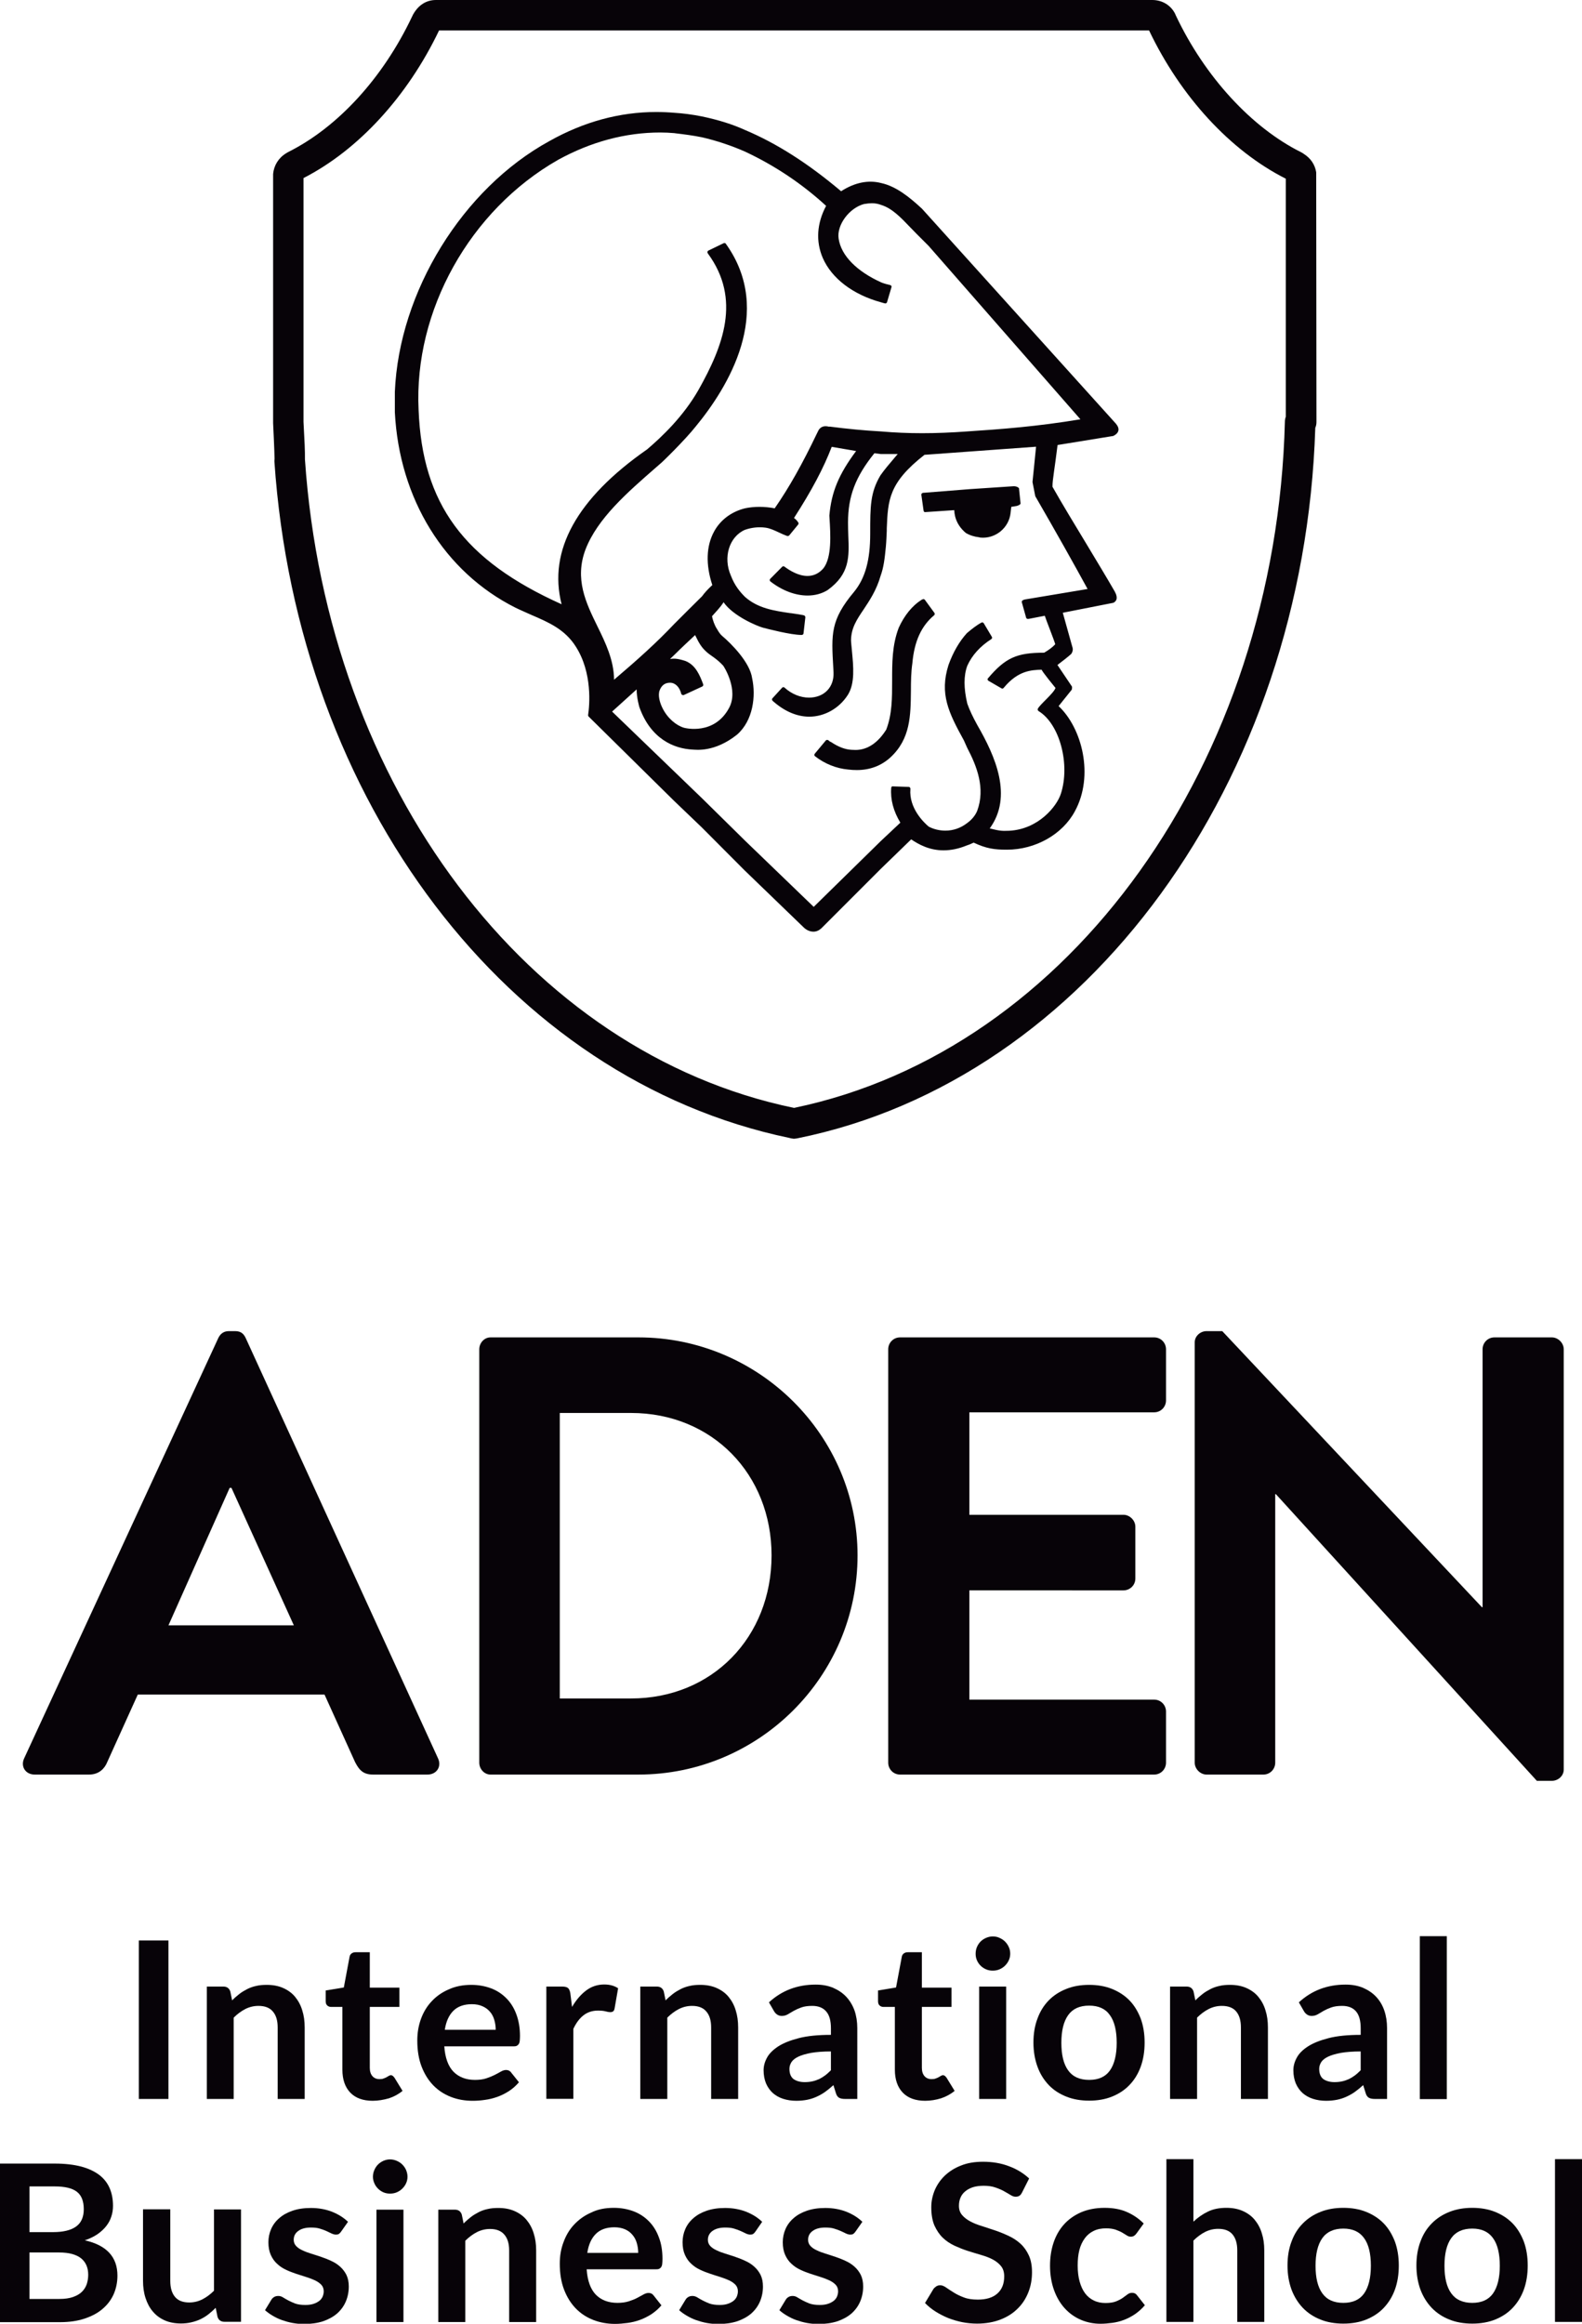<!-- Generator: Adobe Illustrator 23.0.0, SVG Export Plug-In  -->
<svg version="1.1" xmlns="http://www.w3.org/2000/svg" xmlns:xlink="http://www.w3.org/1999/xlink" x="0px" y="0px"
	 width="121.24px" height="178.01px" viewBox="0 0 121.24 178.01" style="enable-background:new 0 0 121.24 178.01;"
	 xml:space="preserve">
<style type="text/css">
	.st0{fill:#070308;}
</style>
<defs>
</defs>
<g>
	<rect x="10.64" y="148.65" class="st0" width="2.27" height="12.14"/>
	<path class="st0" d="M15.85,160.79v-8.61h1.27c0.27,0,0.45,0.13,0.53,0.38l0.14,0.68c0.17-0.18,0.36-0.34,0.55-0.49
		c0.19-0.15,0.4-0.27,0.61-0.38c0.22-0.11,0.45-0.19,0.69-0.24c0.25-0.06,0.51-0.08,0.81-0.08c0.47,0,0.89,0.08,1.25,0.24
		c0.36,0.16,0.67,0.38,0.91,0.67c0.24,0.29,0.43,0.63,0.55,1.03c0.13,0.4,0.19,0.84,0.19,1.32v5.48h-2.07v-5.48
		c0-0.53-0.12-0.93-0.37-1.22c-0.24-0.29-0.61-0.43-1.1-0.43c-0.36,0-0.69,0.08-1.01,0.24c-0.31,0.16-0.61,0.38-0.89,0.66v6.23
		H15.85z"/>
	<path class="st0" d="M28.56,160.93c-0.74,0-1.32-0.21-1.72-0.63c-0.4-0.42-0.6-1.01-0.6-1.75v-4.81h-0.87
		c-0.11,0-0.21-0.04-0.29-0.11c-0.08-0.07-0.12-0.18-0.12-0.33v-0.82l1.39-0.23l0.44-2.35c0.02-0.11,0.07-0.2,0.16-0.26
		c0.08-0.06,0.18-0.09,0.31-0.09h1.08v2.71h2.27v1.48h-2.27v4.67c0,0.27,0.07,0.48,0.2,0.63c0.13,0.15,0.31,0.23,0.54,0.23
		c0.13,0,0.24-0.01,0.32-0.05c0.09-0.03,0.16-0.06,0.23-0.1c0.06-0.03,0.12-0.07,0.17-0.1c0.05-0.03,0.1-0.05,0.15-0.05
		c0.06,0,0.11,0.02,0.15,0.05c0.04,0.03,0.08,0.08,0.13,0.14l0.62,1.01c-0.3,0.25-0.65,0.44-1.04,0.57
		C29.38,160.86,28.98,160.93,28.56,160.93"/>
	<path class="st0" d="M36.12,152.05c0.54,0,1.04,0.09,1.5,0.26c0.46,0.17,0.85,0.43,1.18,0.76c0.33,0.33,0.59,0.74,0.77,1.23
		c0.18,0.48,0.28,1.04,0.28,1.66c0,0.16-0.01,0.29-0.02,0.39c-0.01,0.1-0.04,0.18-0.08,0.24c-0.04,0.06-0.09,0.1-0.15,0.13
		c-0.06,0.03-0.14,0.04-0.23,0.04h-5.32c0.06,0.88,0.3,1.53,0.71,1.95c0.41,0.41,0.96,0.62,1.64,0.62c0.34,0,0.63-0.04,0.87-0.12
		c0.24-0.08,0.46-0.17,0.64-0.26c0.18-0.09,0.34-0.18,0.48-0.26c0.14-0.08,0.27-0.12,0.4-0.12c0.08,0,0.16,0.02,0.22,0.05
		c0.06,0.03,0.12,0.08,0.16,0.14l0.6,0.75c-0.23,0.27-0.49,0.5-0.77,0.68c-0.28,0.18-0.58,0.33-0.89,0.44
		c-0.31,0.11-0.63,0.19-0.95,0.23c-0.32,0.05-0.63,0.07-0.94,0.07c-0.6,0-1.16-0.1-1.67-0.3c-0.51-0.2-0.96-0.49-1.34-0.88
		c-0.38-0.39-0.68-0.87-0.9-1.44c-0.22-0.57-0.33-1.24-0.33-1.99c0-0.59,0.09-1.14,0.28-1.66c0.19-0.52,0.46-0.97,0.82-1.35
		c0.35-0.38,0.79-0.69,1.3-0.91C34.9,152.16,35.48,152.05,36.12,152.05 M36.16,153.53c-0.6,0-1.08,0.17-1.42,0.51
		c-0.34,0.34-0.56,0.83-0.65,1.45h3.9c0-0.27-0.04-0.52-0.11-0.76c-0.07-0.24-0.18-0.45-0.33-0.62c-0.15-0.18-0.34-0.32-0.57-0.42
		C36.74,153.58,36.47,153.53,36.16,153.53"/>
	<path class="st0" d="M41.87,160.79v-8.61h1.22c0.21,0,0.36,0.04,0.45,0.12c0.08,0.08,0.14,0.21,0.17,0.4l0.13,1.04
		c0.31-0.53,0.67-0.95,1.08-1.26c0.41-0.31,0.88-0.46,1.39-0.46c0.42,0,0.78,0.1,1.06,0.29l-0.27,1.55
		c-0.02,0.1-0.05,0.17-0.11,0.22c-0.06,0.04-0.13,0.06-0.23,0.06c-0.08,0-0.2-0.02-0.35-0.06c-0.14-0.04-0.34-0.06-0.58-0.06
		c-0.43,0-0.8,0.12-1.11,0.36c-0.31,0.24-0.57,0.59-0.78,1.04v5.36H41.87z"/>
	<path class="st0" d="M49.07,160.79v-8.61h1.27c0.27,0,0.45,0.13,0.53,0.38l0.14,0.68c0.17-0.18,0.36-0.34,0.55-0.49
		c0.19-0.15,0.4-0.27,0.61-0.38c0.22-0.11,0.45-0.19,0.69-0.24c0.25-0.06,0.51-0.08,0.81-0.08c0.47,0,0.89,0.08,1.25,0.24
		c0.36,0.16,0.67,0.38,0.91,0.67c0.24,0.29,0.43,0.63,0.55,1.03c0.13,0.4,0.19,0.84,0.19,1.32v5.48H54.5v-5.48
		c0-0.53-0.12-0.93-0.37-1.22c-0.24-0.29-0.61-0.43-1.09-0.43c-0.36,0-0.69,0.08-1.01,0.24c-0.31,0.16-0.61,0.38-0.89,0.66v6.23
		H49.07z"/>
	<path class="st0" d="M65.7,160.79h-0.93c-0.2,0-0.35-0.03-0.46-0.09c-0.11-0.06-0.2-0.18-0.25-0.36l-0.19-0.61
		c-0.22,0.2-0.43,0.37-0.64,0.52c-0.21,0.15-0.43,0.27-0.65,0.37c-0.22,0.1-0.46,0.18-0.71,0.23c-0.25,0.05-0.53,0.08-0.84,0.08
		c-0.36,0-0.7-0.05-1.01-0.15c-0.31-0.1-0.57-0.25-0.79-0.44c-0.22-0.2-0.39-0.44-0.52-0.73c-0.12-0.29-0.19-0.63-0.19-1.02
		c0-0.33,0.09-0.65,0.26-0.96c0.17-0.32,0.46-0.6,0.85-0.86c0.4-0.26,0.93-0.47,1.59-0.64c0.66-0.17,1.48-0.25,2.46-0.25v-0.51
		c0-0.58-0.12-1.01-0.37-1.29c-0.24-0.28-0.6-0.42-1.06-0.42c-0.34,0-0.62,0.04-0.84,0.12c-0.22,0.08-0.42,0.17-0.58,0.26
		c-0.17,0.1-0.32,0.19-0.46,0.27c-0.14,0.08-0.29,0.12-0.46,0.12c-0.14,0-0.26-0.04-0.36-0.11c-0.1-0.07-0.18-0.16-0.24-0.27
		l-0.38-0.66c0.99-0.91,2.18-1.36,3.58-1.36c0.5,0,0.95,0.08,1.35,0.25c0.39,0.17,0.73,0.4,1,0.69c0.27,0.29,0.48,0.64,0.63,1.05
		c0.14,0.41,0.21,0.86,0.21,1.34V160.79z M61.67,159.5c0.21,0,0.41-0.02,0.59-0.06c0.18-0.04,0.35-0.1,0.51-0.17
		c0.16-0.08,0.31-0.17,0.46-0.28c0.15-0.11,0.3-0.25,0.45-0.4v-1.44c-0.6,0-1.11,0.04-1.52,0.11c-0.41,0.08-0.73,0.17-0.98,0.29
		c-0.25,0.12-0.42,0.26-0.52,0.41c-0.1,0.16-0.16,0.33-0.16,0.52c0,0.37,0.11,0.63,0.32,0.79C61.04,159.42,61.32,159.5,61.67,159.5"
		/>
	<path class="st0" d="M70.9,160.93c-0.74,0-1.32-0.21-1.72-0.63c-0.4-0.42-0.6-1.01-0.6-1.75v-4.81H67.7
		c-0.11,0-0.21-0.04-0.29-0.11c-0.08-0.07-0.12-0.18-0.12-0.33v-0.82l1.38-0.23l0.44-2.35c0.02-0.11,0.07-0.2,0.16-0.26
		c0.08-0.06,0.18-0.09,0.31-0.09h1.07v2.71h2.27v1.48h-2.27v4.67c0,0.27,0.07,0.48,0.2,0.63c0.13,0.15,0.31,0.23,0.54,0.23
		c0.13,0,0.24-0.01,0.32-0.05c0.09-0.03,0.16-0.06,0.23-0.1c0.06-0.03,0.12-0.07,0.17-0.1c0.05-0.03,0.1-0.05,0.15-0.05
		c0.06,0,0.11,0.02,0.15,0.05c0.04,0.03,0.08,0.08,0.13,0.14l0.62,1.01c-0.3,0.25-0.65,0.44-1.04,0.57
		C71.73,160.86,71.32,160.93,70.9,160.93"/>
	<path class="st0" d="M77.42,149.67c0,0.18-0.04,0.35-0.11,0.5c-0.07,0.16-0.17,0.29-0.29,0.41c-0.12,0.12-0.26,0.21-0.42,0.28
		c-0.16,0.07-0.34,0.1-0.52,0.1c-0.18,0-0.35-0.03-0.51-0.1c-0.16-0.07-0.3-0.16-0.42-0.28c-0.12-0.12-0.21-0.25-0.28-0.41
		c-0.07-0.16-0.1-0.32-0.1-0.5c0-0.18,0.03-0.36,0.1-0.52c0.07-0.16,0.16-0.3,0.28-0.42c0.12-0.12,0.26-0.21,0.42-0.28
		c0.16-0.07,0.33-0.11,0.51-0.11c0.18,0,0.36,0.03,0.52,0.11c0.16,0.07,0.3,0.16,0.42,0.28c0.12,0.12,0.22,0.26,0.29,0.42
		C77.39,149.31,77.42,149.49,77.42,149.67 M77.11,160.79h-2.07v-8.61h2.07V160.79z"/>
	<path class="st0" d="M83.47,152.05c0.64,0,1.23,0.1,1.75,0.31c0.52,0.21,0.97,0.5,1.34,0.88c0.37,0.38,0.65,0.85,0.86,1.39
		c0.2,0.55,0.3,1.16,0.3,1.84c0,0.68-0.1,1.3-0.3,1.85c-0.2,0.55-0.49,1.02-0.86,1.4c-0.37,0.39-0.82,0.68-1.34,0.89
		c-0.52,0.21-1.11,0.31-1.75,0.31c-0.64,0-1.23-0.1-1.75-0.31c-0.53-0.21-0.98-0.5-1.35-0.89c-0.37-0.39-0.66-0.85-0.86-1.4
		c-0.2-0.55-0.31-1.16-0.31-1.85c0-0.68,0.1-1.29,0.31-1.84c0.2-0.55,0.49-1.01,0.86-1.39c0.37-0.38,0.82-0.67,1.35-0.88
		C82.24,152.15,82.82,152.05,83.47,152.05 M83.47,159.33c0.72,0,1.25-0.24,1.59-0.72c0.34-0.48,0.52-1.19,0.52-2.12
		c0-0.93-0.17-1.64-0.52-2.12c-0.34-0.49-0.87-0.73-1.59-0.73c-0.73,0-1.26,0.24-1.61,0.73c-0.35,0.49-0.52,1.2-0.52,2.12
		c0,0.92,0.17,1.63,0.52,2.11C82.2,159.08,82.74,159.33,83.47,159.33"/>
	<path class="st0" d="M89.67,160.79v-8.61h1.27c0.27,0,0.45,0.13,0.53,0.38l0.14,0.68c0.17-0.18,0.36-0.34,0.55-0.49
		c0.19-0.15,0.4-0.27,0.61-0.38c0.22-0.11,0.45-0.19,0.69-0.24c0.25-0.06,0.51-0.08,0.81-0.08c0.47,0,0.89,0.08,1.25,0.24
		c0.36,0.16,0.67,0.38,0.91,0.67c0.24,0.29,0.43,0.63,0.55,1.03c0.13,0.4,0.19,0.84,0.19,1.32v5.48H95.1v-5.48
		c0-0.53-0.12-0.93-0.36-1.22c-0.24-0.29-0.61-0.43-1.1-0.43c-0.36,0-0.69,0.08-1.01,0.24c-0.31,0.16-0.61,0.38-0.89,0.66v6.23
		H89.67z"/>
	<path class="st0" d="M106.3,160.79h-0.93c-0.2,0-0.35-0.03-0.46-0.09c-0.11-0.06-0.2-0.18-0.25-0.36l-0.19-0.61
		c-0.22,0.2-0.43,0.37-0.64,0.52c-0.21,0.15-0.43,0.27-0.65,0.37c-0.22,0.1-0.46,0.18-0.71,0.23c-0.25,0.05-0.53,0.08-0.84,0.08
		c-0.36,0-0.7-0.05-1.01-0.15c-0.31-0.1-0.57-0.25-0.79-0.44c-0.22-0.2-0.39-0.44-0.52-0.73c-0.12-0.29-0.19-0.63-0.19-1.02
		c0-0.33,0.09-0.65,0.26-0.96c0.17-0.32,0.45-0.6,0.85-0.86c0.4-0.26,0.93-0.47,1.59-0.64c0.66-0.17,1.48-0.25,2.46-0.25v-0.51
		c0-0.58-0.12-1.01-0.36-1.29c-0.24-0.28-0.6-0.42-1.06-0.42c-0.34,0-0.61,0.04-0.84,0.12c-0.22,0.08-0.42,0.17-0.58,0.26
		c-0.16,0.1-0.32,0.19-0.46,0.27c-0.14,0.08-0.29,0.12-0.46,0.12c-0.14,0-0.26-0.04-0.36-0.11c-0.1-0.07-0.18-0.16-0.24-0.27
		l-0.38-0.66c0.99-0.91,2.18-1.36,3.58-1.36c0.5,0,0.95,0.08,1.35,0.25c0.39,0.17,0.73,0.4,1,0.69c0.27,0.29,0.48,0.64,0.62,1.05
		c0.14,0.41,0.21,0.86,0.21,1.34V160.79z M102.27,159.5c0.21,0,0.41-0.02,0.59-0.06c0.18-0.04,0.35-0.1,0.51-0.17
		c0.16-0.08,0.31-0.17,0.46-0.28c0.15-0.11,0.3-0.25,0.45-0.4v-1.44c-0.6,0-1.11,0.04-1.52,0.11c-0.41,0.08-0.73,0.17-0.98,0.29
		c-0.25,0.12-0.42,0.26-0.52,0.41c-0.1,0.16-0.16,0.33-0.16,0.52c0,0.37,0.11,0.63,0.32,0.79
		C101.64,159.42,101.93,159.5,102.27,159.5"/>
	<rect x="108.81" y="148.32" class="st0" width="2.07" height="12.48"/>
	<path class="st0" d="M0,177.88v-12.14h4.19c0.79,0,1.47,0.08,2.04,0.23c0.56,0.15,1.02,0.37,1.39,0.65
		c0.36,0.28,0.62,0.62,0.79,1.02c0.17,0.4,0.25,0.84,0.25,1.34c0,0.28-0.04,0.56-0.13,0.82c-0.08,0.26-0.21,0.5-0.39,0.73
		c-0.18,0.23-0.4,0.43-0.67,0.62c-0.27,0.18-0.59,0.34-0.97,0.47c1.67,0.37,2.5,1.28,2.5,2.7c0,0.52-0.1,0.99-0.29,1.43
		c-0.2,0.44-0.48,0.81-0.86,1.13c-0.37,0.32-0.84,0.56-1.38,0.74c-0.55,0.18-1.17,0.27-1.88,0.27H0z M2.26,170.99h1.81
		c0.77,0,1.35-0.14,1.75-0.42c0.4-0.28,0.6-0.73,0.6-1.33c0-0.63-0.18-1.08-0.54-1.35c-0.36-0.27-0.92-0.4-1.68-0.4H2.26V170.99z
		 M2.26,172.55v3.56h2.29c0.42,0,0.77-0.05,1.05-0.15c0.28-0.1,0.51-0.23,0.68-0.4c0.17-0.17,0.29-0.36,0.37-0.59
		c0.07-0.22,0.11-0.46,0.11-0.71c0-0.26-0.04-0.5-0.13-0.71c-0.09-0.21-0.22-0.39-0.4-0.54c-0.18-0.15-0.41-0.26-0.69-0.34
		c-0.28-0.08-0.62-0.12-1.02-0.12H2.26z"/>
	<path class="st0" d="M13.05,169.26v5.47c0,0.53,0.12,0.93,0.36,1.22c0.24,0.29,0.61,0.43,1.09,0.43c0.36,0,0.69-0.08,1.01-0.24
		c0.31-0.16,0.61-0.38,0.89-0.66v-6.23h2.07v8.61h-1.27c-0.27,0-0.45-0.13-0.53-0.38l-0.14-0.69c-0.18,0.18-0.36,0.34-0.55,0.49
		c-0.19,0.15-0.39,0.27-0.61,0.38c-0.21,0.1-0.45,0.18-0.7,0.24c-0.25,0.06-0.52,0.09-0.8,0.09c-0.47,0-0.89-0.08-1.25-0.24
		c-0.36-0.16-0.66-0.38-0.91-0.68c-0.25-0.29-0.43-0.64-0.56-1.04c-0.13-0.4-0.19-0.84-0.19-1.32v-5.47H13.05z"/>
	<path class="st0" d="M26.15,170.94c-0.06,0.09-0.12,0.15-0.18,0.19c-0.06,0.04-0.14,0.05-0.23,0.05c-0.1,0-0.21-0.03-0.32-0.08
		c-0.12-0.06-0.25-0.12-0.4-0.19c-0.15-0.07-0.32-0.13-0.52-0.19c-0.19-0.06-0.42-0.08-0.68-0.08c-0.41,0-0.73,0.09-0.96,0.26
		c-0.24,0.17-0.35,0.4-0.35,0.68c0,0.18,0.06,0.34,0.18,0.47c0.12,0.13,0.28,0.24,0.48,0.33c0.2,0.1,0.42,0.18,0.68,0.26
		c0.25,0.08,0.51,0.16,0.77,0.25c0.26,0.09,0.52,0.19,0.77,0.31c0.25,0.11,0.48,0.26,0.68,0.44c0.2,0.18,0.36,0.39,0.48,0.63
		c0.12,0.25,0.18,0.54,0.18,0.89c0,0.41-0.08,0.8-0.23,1.15c-0.15,0.35-0.37,0.65-0.66,0.91c-0.29,0.25-0.65,0.45-1.08,0.6
		c-0.43,0.14-0.92,0.21-1.47,0.21c-0.3,0-0.59-0.03-0.87-0.08c-0.28-0.05-0.55-0.13-0.81-0.22c-0.26-0.09-0.5-0.21-0.72-0.34
		c-0.22-0.13-0.41-0.27-0.58-0.42l0.48-0.79c0.06-0.1,0.13-0.17,0.22-0.22c0.08-0.05,0.19-0.08,0.32-0.08
		c0.13,0,0.25,0.04,0.36,0.11c0.11,0.07,0.25,0.15,0.4,0.23c0.15,0.08,0.33,0.16,0.53,0.24c0.2,0.07,0.46,0.11,0.78,0.11
		c0.25,0,0.46-0.03,0.64-0.09c0.18-0.06,0.32-0.14,0.44-0.23c0.11-0.09,0.2-0.21,0.25-0.33c0.05-0.13,0.08-0.26,0.08-0.39
		c0-0.2-0.06-0.37-0.18-0.5c-0.12-0.13-0.28-0.24-0.48-0.34c-0.2-0.09-0.42-0.18-0.68-0.26c-0.25-0.08-0.51-0.16-0.78-0.25
		c-0.27-0.09-0.53-0.19-0.78-0.31c-0.26-0.12-0.48-0.27-0.68-0.46c-0.2-0.18-0.36-0.41-0.48-0.68c-0.12-0.27-0.18-0.59-0.18-0.97
		c0-0.35,0.07-0.69,0.21-1.01c0.14-0.32,0.35-0.6,0.62-0.83c0.27-0.24,0.61-0.43,1.02-0.57c0.41-0.14,0.87-0.21,1.41-0.21
		c0.59,0,1.13,0.1,1.62,0.29c0.49,0.2,0.89,0.45,1.22,0.77L26.15,170.94z"/>
	<path class="st0" d="M31.23,166.75c0,0.18-0.04,0.35-0.11,0.5c-0.07,0.16-0.17,0.29-0.29,0.41c-0.12,0.12-0.26,0.21-0.42,0.28
		c-0.16,0.07-0.34,0.1-0.52,0.1c-0.18,0-0.35-0.03-0.51-0.1c-0.16-0.07-0.3-0.17-0.41-0.28c-0.12-0.12-0.21-0.25-0.28-0.41
		c-0.07-0.16-0.11-0.32-0.11-0.5c0-0.18,0.04-0.36,0.11-0.52c0.07-0.16,0.16-0.3,0.28-0.42c0.12-0.12,0.26-0.21,0.41-0.28
		c0.16-0.07,0.33-0.11,0.51-0.11c0.18,0,0.36,0.04,0.52,0.11c0.16,0.07,0.3,0.16,0.42,0.28c0.12,0.12,0.22,0.26,0.29,0.42
		C31.19,166.4,31.23,166.57,31.23,166.75 M30.92,177.88h-2.07v-8.61h2.07V177.88z"/>
	<path class="st0" d="M33.59,177.88v-8.61h1.27c0.27,0,0.45,0.13,0.53,0.38l0.14,0.68c0.17-0.18,0.36-0.34,0.55-0.49
		c0.19-0.15,0.4-0.27,0.61-0.38c0.21-0.11,0.45-0.19,0.69-0.24c0.25-0.06,0.51-0.08,0.81-0.08c0.47,0,0.89,0.08,1.25,0.24
		c0.36,0.16,0.67,0.38,0.91,0.67c0.24,0.29,0.43,0.63,0.55,1.03c0.13,0.4,0.19,0.84,0.19,1.32v5.48h-2.07v-5.48
		c0-0.53-0.12-0.93-0.37-1.22s-0.61-0.43-1.09-0.43c-0.36,0-0.69,0.08-1.01,0.24c-0.31,0.16-0.61,0.38-0.89,0.66v6.23H33.59z"/>
	<path class="st0" d="M47.04,169.13c0.54,0,1.04,0.09,1.5,0.26c0.46,0.17,0.85,0.43,1.18,0.76c0.33,0.33,0.59,0.74,0.77,1.23
		c0.19,0.48,0.28,1.04,0.28,1.66c0,0.16-0.01,0.29-0.02,0.39c-0.01,0.1-0.04,0.18-0.08,0.24c-0.04,0.06-0.09,0.1-0.15,0.13
		c-0.06,0.03-0.14,0.04-0.24,0.04h-5.32c0.06,0.88,0.3,1.53,0.71,1.95c0.41,0.41,0.96,0.62,1.65,0.62c0.33,0,0.62-0.04,0.87-0.12
		c0.24-0.08,0.46-0.16,0.64-0.26c0.18-0.1,0.34-0.18,0.48-0.26c0.14-0.08,0.27-0.12,0.4-0.12c0.08,0,0.16,0.02,0.22,0.05
		c0.06,0.03,0.11,0.08,0.16,0.14l0.6,0.76c-0.23,0.27-0.49,0.49-0.77,0.68c-0.29,0.18-0.58,0.33-0.89,0.44
		c-0.31,0.11-0.63,0.19-0.95,0.23c-0.32,0.04-0.63,0.07-0.94,0.07c-0.6,0-1.15-0.1-1.67-0.3c-0.51-0.2-0.96-0.49-1.34-0.88
		c-0.38-0.39-0.68-0.87-0.9-1.44c-0.22-0.57-0.33-1.24-0.33-1.99c0-0.59,0.09-1.14,0.29-1.66c0.19-0.52,0.46-0.97,0.82-1.35
		c0.36-0.38,0.79-0.69,1.3-0.91C45.81,169.24,46.39,169.13,47.04,169.13 M47.08,170.62c-0.6,0-1.08,0.17-1.42,0.51
		c-0.34,0.34-0.56,0.83-0.65,1.45h3.9c0-0.27-0.04-0.52-0.11-0.76c-0.07-0.24-0.18-0.45-0.34-0.63c-0.15-0.18-0.34-0.32-0.57-0.42
		C47.65,170.67,47.38,170.62,47.08,170.62"/>
	<path class="st0" d="M57.9,170.94c-0.06,0.09-0.12,0.15-0.18,0.19c-0.06,0.04-0.14,0.05-0.23,0.05c-0.1,0-0.21-0.03-0.32-0.08
		c-0.11-0.06-0.25-0.12-0.4-0.19c-0.15-0.07-0.32-0.13-0.52-0.19c-0.19-0.06-0.42-0.08-0.68-0.08c-0.41,0-0.73,0.09-0.97,0.26
		c-0.23,0.17-0.35,0.4-0.35,0.68c0,0.18,0.06,0.34,0.18,0.47c0.12,0.13,0.28,0.24,0.48,0.33c0.2,0.1,0.42,0.18,0.68,0.26
		c0.25,0.08,0.51,0.16,0.77,0.25c0.26,0.09,0.52,0.19,0.77,0.31c0.25,0.11,0.48,0.26,0.68,0.44c0.2,0.18,0.36,0.39,0.48,0.63
		c0.12,0.25,0.18,0.54,0.18,0.89c0,0.41-0.08,0.8-0.23,1.15c-0.15,0.35-0.37,0.65-0.66,0.91c-0.29,0.25-0.65,0.45-1.08,0.6
		c-0.43,0.14-0.92,0.21-1.47,0.21c-0.3,0-0.59-0.03-0.87-0.08c-0.28-0.05-0.55-0.13-0.81-0.22c-0.26-0.09-0.5-0.21-0.72-0.34
		c-0.22-0.13-0.42-0.27-0.58-0.42l0.48-0.79c0.06-0.1,0.13-0.17,0.22-0.22c0.08-0.05,0.19-0.08,0.32-0.08
		c0.13,0,0.25,0.04,0.37,0.11c0.11,0.07,0.25,0.15,0.4,0.23c0.15,0.08,0.33,0.16,0.53,0.24c0.2,0.07,0.46,0.11,0.78,0.11
		c0.25,0,0.46-0.03,0.63-0.09c0.18-0.06,0.32-0.14,0.44-0.23c0.11-0.09,0.2-0.21,0.25-0.33c0.05-0.13,0.08-0.26,0.08-0.39
		c0-0.2-0.06-0.37-0.18-0.5c-0.12-0.13-0.28-0.24-0.48-0.34c-0.2-0.09-0.43-0.18-0.68-0.26c-0.25-0.08-0.52-0.16-0.78-0.25
		c-0.27-0.09-0.53-0.19-0.78-0.31c-0.26-0.12-0.48-0.27-0.68-0.46c-0.2-0.18-0.36-0.41-0.48-0.68c-0.12-0.27-0.18-0.59-0.18-0.97
		c0-0.35,0.07-0.69,0.21-1.01c0.14-0.32,0.35-0.6,0.62-0.83c0.27-0.24,0.61-0.43,1.02-0.57c0.41-0.14,0.87-0.21,1.41-0.21
		c0.59,0,1.13,0.1,1.62,0.29c0.49,0.2,0.89,0.45,1.22,0.77L57.9,170.94z"/>
	<path class="st0" d="M65.57,170.94c-0.06,0.09-0.12,0.15-0.18,0.19c-0.06,0.04-0.14,0.05-0.23,0.05c-0.1,0-0.21-0.03-0.32-0.08
		c-0.11-0.06-0.25-0.12-0.4-0.19c-0.15-0.07-0.32-0.13-0.52-0.19c-0.19-0.06-0.42-0.08-0.68-0.08c-0.41,0-0.73,0.09-0.96,0.26
		c-0.24,0.17-0.35,0.4-0.35,0.68c0,0.18,0.06,0.34,0.18,0.47c0.12,0.13,0.28,0.24,0.48,0.33c0.2,0.1,0.42,0.18,0.68,0.26
		c0.25,0.08,0.51,0.16,0.77,0.25c0.26,0.09,0.52,0.19,0.77,0.31c0.25,0.11,0.48,0.26,0.68,0.44c0.2,0.18,0.36,0.39,0.48,0.63
		c0.12,0.25,0.18,0.54,0.18,0.89c0,0.41-0.08,0.8-0.23,1.15c-0.15,0.35-0.37,0.65-0.66,0.91c-0.29,0.25-0.65,0.45-1.08,0.6
		c-0.43,0.14-0.92,0.21-1.47,0.21c-0.3,0-0.59-0.03-0.87-0.08c-0.28-0.05-0.55-0.13-0.81-0.22c-0.26-0.09-0.5-0.21-0.72-0.34
		c-0.22-0.13-0.42-0.27-0.58-0.42l0.48-0.79c0.06-0.1,0.13-0.17,0.22-0.22c0.08-0.05,0.19-0.08,0.32-0.08
		c0.13,0,0.25,0.04,0.36,0.11c0.12,0.07,0.25,0.15,0.4,0.23c0.15,0.08,0.33,0.16,0.53,0.24c0.2,0.07,0.46,0.11,0.78,0.11
		c0.25,0,0.46-0.03,0.64-0.09c0.18-0.06,0.32-0.14,0.44-0.23c0.11-0.09,0.2-0.21,0.25-0.33c0.05-0.13,0.08-0.26,0.08-0.39
		c0-0.2-0.06-0.37-0.18-0.5c-0.12-0.13-0.28-0.24-0.48-0.34c-0.2-0.09-0.42-0.18-0.68-0.26c-0.26-0.08-0.51-0.16-0.78-0.25
		c-0.27-0.09-0.53-0.19-0.78-0.31c-0.26-0.12-0.48-0.27-0.68-0.46c-0.2-0.18-0.36-0.41-0.48-0.68c-0.12-0.27-0.18-0.59-0.18-0.97
		c0-0.35,0.07-0.69,0.21-1.01c0.14-0.32,0.35-0.6,0.62-0.83c0.27-0.24,0.61-0.43,1.02-0.57c0.41-0.14,0.87-0.21,1.41-0.21
		c0.59,0,1.13,0.1,1.62,0.29c0.49,0.2,0.89,0.45,1.22,0.77L65.57,170.94z"/>
	<path class="st0" d="M78.33,167.95c-0.06,0.12-0.13,0.21-0.21,0.26c-0.08,0.05-0.18,0.07-0.29,0.07c-0.11,0-0.24-0.04-0.38-0.13
		c-0.14-0.09-0.31-0.18-0.5-0.29c-0.19-0.11-0.41-0.2-0.67-0.29c-0.25-0.09-0.56-0.13-0.9-0.13c-0.31,0-0.59,0.04-0.82,0.11
		c-0.23,0.08-0.43,0.18-0.59,0.32c-0.16,0.13-0.28,0.29-0.36,0.48c-0.08,0.19-0.12,0.39-0.12,0.62c0,0.29,0.08,0.52,0.24,0.71
		c0.16,0.19,0.37,0.35,0.63,0.49c0.26,0.14,0.56,0.26,0.9,0.36c0.34,0.11,0.68,0.22,1.03,0.34c0.35,0.12,0.69,0.26,1.03,0.42
		c0.34,0.16,0.64,0.36,0.9,0.6c0.26,0.24,0.47,0.54,0.63,0.89c0.16,0.35,0.24,0.78,0.24,1.28c0,0.55-0.09,1.06-0.28,1.54
		c-0.19,0.48-0.46,0.9-0.82,1.25c-0.36,0.36-0.8,0.64-1.32,0.84c-0.52,0.2-1.12,0.31-1.79,0.31c-0.39,0-0.77-0.04-1.14-0.11
		c-0.37-0.08-0.73-0.18-1.08-0.32c-0.34-0.14-0.67-0.31-0.97-0.5c-0.3-0.19-0.57-0.41-0.8-0.65l0.65-1.08
		c0.06-0.08,0.14-0.14,0.22-0.2c0.09-0.05,0.18-0.08,0.29-0.08c0.14,0,0.29,0.06,0.45,0.17c0.16,0.11,0.35,0.24,0.58,0.38
		c0.22,0.14,0.48,0.27,0.78,0.38c0.3,0.12,0.66,0.17,1.08,0.17c0.64,0,1.14-0.15,1.49-0.46c0.35-0.31,0.53-0.74,0.53-1.32
		c0-0.32-0.08-0.58-0.24-0.78c-0.16-0.2-0.37-0.37-0.63-0.51c-0.26-0.14-0.56-0.25-0.9-0.35c-0.34-0.1-0.68-0.2-1.02-0.31
		c-0.35-0.11-0.69-0.25-1.02-0.4c-0.34-0.16-0.64-0.36-0.9-0.61c-0.26-0.25-0.47-0.57-0.64-0.94c-0.16-0.38-0.24-0.84-0.24-1.4
		c0-0.44,0.09-0.87,0.26-1.29c0.18-0.42,0.43-0.79,0.77-1.12c0.34-0.32,0.75-0.59,1.25-0.78c0.49-0.2,1.05-0.29,1.69-0.29
		c0.72,0,1.38,0.11,1.98,0.34c0.6,0.22,1.12,0.54,1.55,0.94L78.33,167.95z"/>
	<path class="st0" d="M87.1,171.09c-0.06,0.08-0.12,0.14-0.18,0.18c-0.06,0.04-0.14,0.07-0.26,0.07c-0.11,0-0.21-0.03-0.31-0.1
		c-0.1-0.06-0.22-0.14-0.36-0.22c-0.14-0.08-0.31-0.15-0.5-0.22c-0.19-0.06-0.43-0.1-0.72-0.1c-0.36,0-0.68,0.06-0.96,0.2
		c-0.27,0.13-0.5,0.32-0.68,0.57c-0.18,0.25-0.32,0.54-0.41,0.89c-0.09,0.35-0.13,0.75-0.13,1.19c0,0.46,0.05,0.87,0.15,1.23
		c0.1,0.36,0.24,0.66,0.42,0.9c0.18,0.24,0.41,0.43,0.67,0.55c0.26,0.13,0.56,0.19,0.89,0.19c0.33,0,0.6-0.04,0.8-0.12
		c0.2-0.08,0.38-0.17,0.52-0.27c0.14-0.1,0.26-0.19,0.37-0.27c0.1-0.08,0.22-0.12,0.35-0.12c0.17,0,0.29,0.06,0.38,0.19l0.6,0.76
		c-0.23,0.27-0.48,0.49-0.75,0.68c-0.27,0.18-0.55,0.33-0.84,0.44c-0.29,0.11-0.59,0.19-0.89,0.23c-0.31,0.04-0.61,0.07-0.92,0.07
		c-0.53,0-1.03-0.1-1.5-0.3c-0.47-0.2-0.88-0.49-1.23-0.87c-0.35-0.38-0.63-0.85-0.83-1.4c-0.2-0.55-0.31-1.18-0.31-1.88
		c0-0.63,0.09-1.22,0.27-1.76c0.18-0.54,0.45-1.01,0.8-1.4c0.35-0.39,0.79-0.7,1.31-0.93c0.52-0.22,1.12-0.34,1.8-0.34
		c0.64,0,1.21,0.1,1.69,0.31c0.49,0.21,0.92,0.5,1.31,0.89L87.1,171.09z"/>
	<path class="st0" d="M89.39,177.88V165.4h2.07v4.79c0.34-0.32,0.71-0.58,1.11-0.77c0.4-0.2,0.88-0.29,1.42-0.29
		c0.47,0,0.89,0.08,1.25,0.24c0.36,0.16,0.67,0.38,0.91,0.67c0.24,0.29,0.43,0.63,0.55,1.03c0.13,0.4,0.19,0.84,0.19,1.32v5.48
		h-2.07v-5.48c0-0.53-0.12-0.93-0.36-1.22c-0.24-0.29-0.61-0.43-1.1-0.43c-0.36,0-0.69,0.08-1.01,0.24
		c-0.31,0.16-0.61,0.38-0.89,0.66v6.23H89.39z"/>
	<path class="st0" d="M102.95,169.13c0.64,0,1.23,0.1,1.75,0.31c0.52,0.21,0.97,0.5,1.34,0.88c0.37,0.38,0.65,0.85,0.86,1.39
		c0.2,0.55,0.3,1.16,0.3,1.84c0,0.68-0.1,1.3-0.3,1.85c-0.2,0.55-0.49,1.01-0.86,1.4c-0.37,0.39-0.82,0.68-1.34,0.89
		c-0.52,0.21-1.11,0.31-1.75,0.31c-0.64,0-1.23-0.1-1.75-0.31c-0.53-0.21-0.97-0.5-1.35-0.89c-0.37-0.39-0.66-0.85-0.87-1.4
		c-0.2-0.55-0.31-1.16-0.31-1.85c0-0.68,0.1-1.29,0.31-1.84c0.2-0.55,0.49-1.01,0.87-1.39c0.37-0.38,0.82-0.67,1.35-0.88
		C101.72,169.23,102.31,169.13,102.95,169.13 M102.95,176.41c0.72,0,1.25-0.24,1.59-0.72c0.34-0.48,0.52-1.19,0.52-2.12
		c0-0.93-0.17-1.64-0.52-2.12c-0.35-0.49-0.88-0.73-1.59-0.73c-0.73,0-1.27,0.25-1.61,0.73c-0.35,0.49-0.52,1.2-0.52,2.12
		c0,0.92,0.17,1.63,0.52,2.11C101.69,176.17,102.22,176.41,102.95,176.41"/>
	<path class="st0" d="M112.83,169.13c0.64,0,1.23,0.1,1.75,0.31c0.52,0.21,0.97,0.5,1.34,0.88c0.37,0.38,0.65,0.85,0.86,1.39
		c0.2,0.55,0.3,1.16,0.3,1.84c0,0.68-0.1,1.3-0.3,1.85c-0.2,0.55-0.49,1.01-0.86,1.4c-0.37,0.39-0.82,0.68-1.34,0.89
		c-0.52,0.21-1.11,0.31-1.75,0.31c-0.64,0-1.23-0.1-1.75-0.31c-0.53-0.21-0.97-0.5-1.35-0.89c-0.37-0.39-0.66-0.85-0.87-1.4
		c-0.2-0.55-0.31-1.16-0.31-1.85c0-0.68,0.1-1.29,0.31-1.84c0.2-0.55,0.49-1.01,0.87-1.39c0.37-0.38,0.82-0.67,1.35-0.88
		C111.61,169.23,112.19,169.13,112.83,169.13 M112.83,176.41c0.72,0,1.25-0.24,1.59-0.72c0.34-0.48,0.52-1.19,0.52-2.12
		c0-0.93-0.17-1.64-0.52-2.12c-0.35-0.49-0.88-0.73-1.59-0.73c-0.73,0-1.27,0.25-1.61,0.73c-0.35,0.49-0.52,1.2-0.52,2.12
		c0,0.92,0.17,1.63,0.52,2.11C111.57,176.17,112.11,176.41,112.83,176.41"/>
	<rect x="119.17" y="165.4" class="st0" width="2.07" height="12.47"/>
	<path class="st0" d="M1.85,134.7l14.88-32.2c0.14-0.29,0.38-0.53,0.81-0.53h0.48c0.48,0,0.67,0.24,0.81,0.53l14.74,32.2
		c0.29,0.62-0.1,1.24-0.81,1.24H28.6c-0.72,0-1.05-0.29-1.39-0.96l-2.34-5.17H10.56l-2.34,5.17c-0.19,0.48-0.62,0.96-1.39,0.96H2.66
		C1.95,135.94,1.56,135.32,1.85,134.7 M22.52,124.51l-4.78-10.53h-0.14l-4.69,10.53H22.52z"/>
	<path class="st0" d="M36.73,103.36c0-0.48,0.38-0.91,0.86-0.91h11.34c9.23,0,16.79,7.51,16.79,16.7c0,9.28-7.56,16.79-16.79,16.79
		H37.59c-0.48,0-0.86-0.43-0.86-0.91V103.36z M48.36,130.11c6.22,0,10.77-4.69,10.77-10.96c0-6.22-4.55-10.91-10.77-10.91H42.9
		v21.87H48.36z"/>
	<path class="st0" d="M68.07,103.36c0-0.48,0.38-0.91,0.91-0.91h19.47c0.53,0,0.91,0.43,0.91,0.91v3.92c0,0.48-0.38,0.91-0.91,0.91
		H74.29v7.85H86.1c0.48,0,0.91,0.43,0.91,0.91v3.97c0,0.53-0.43,0.91-0.91,0.91H74.29v8.37h14.16c0.53,0,0.91,0.43,0.91,0.91v3.92
		c0,0.48-0.38,0.91-0.91,0.91H68.98c-0.53,0-0.91-0.43-0.91-0.91V103.36z"/>
	<path class="st0" d="M91.56,102.83c0-0.48,0.43-0.86,0.91-0.86h1.2l19.9,21.15h0.05v-19.76c0-0.48,0.38-0.91,0.91-0.91h4.4
		c0.48,0,0.91,0.43,0.91,0.91v32.2c0,0.48-0.43,0.86-0.91,0.86h-1.15l-20-21.96h-0.05v20.57c0,0.48-0.38,0.91-0.91,0.91h-4.35
		c-0.48,0-0.91-0.43-0.91-0.91V102.83z"/>
	<path class="st0" d="M60.88,87.23h-0.06c0,0-0.01,0-0.01,0c-0.11-0.01-0.22-0.03-0.32-0.06l0,0c-21.57-4.5-37.68-25.75-39.46-51.81
		c0-0.07,0-0.15,0.01-0.21c0-0.5-0.11-2.74-0.11-2.74l0-18.83c0-0.03,0-0.22,0-0.25c0.06-0.66,0.42-1.24,1-1.59
		c0.05-0.03,0.1-0.06,0.15-0.09c3.81-1.9,7.27-5.68,9.49-10.36c0.01-0.03,0.03-0.05,0.04-0.08c0.02-0.06,0.06-0.12,0.06-0.12
		C32.09,0.35,32.71,0,33.41,0h54.9c0.76,0,1.42,0.4,1.75,1.06c0.01,0.02,0.02,0.06,0.04,0.1c0.01,0.01,0.02,0.02,0.02,0.04
		c2.21,4.67,5.8,8.58,9.61,10.47c0.08,0.04,0.15,0.09,0.22,0.14c0.5,0.32,0.83,0.81,0.92,1.39l0.02,19.13
		c0,0.16-0.03,0.31-0.09,0.44c-0.85,27.1-17.49,49.95-39.69,54.43C61.03,87.21,60.96,87.23,60.88,87.23 M23.37,35.19
		c1.71,25.07,17.11,45.46,37.48,49.68C82,80.49,97.81,58.42,98.47,32.3c0-0.13,0.03-0.27,0.07-0.38V13.69
		c-4.24-2.14-8.05-6.27-10.48-11.36H33.65c-2.42,5.06-6.2,9.17-10.39,11.31l0,18.68C23.34,33.75,23.38,34.62,23.37,35.19
		L23.37,35.19z"/>
	<path class="st0" d="M78.08,37.39l-0.04-0.04c-0.01-0.01-0.03-0.02-0.04-0.03c-0.12-0.06-0.23-0.08-0.36-0.07l-3.32,0.22
		l-3.52,0.28l-0.04,0l-0.04,0.01c-0.07,0.01-0.12,0.08-0.11,0.15l0.17,1.21c0.01,0.07,0.06,0.12,0.13,0.11l2.22-0.15
		c0.01,0.17,0.03,0.33,0.07,0.49c0.12,0.47,0.39,0.9,0.82,1.26c0.31,0.18,0.66,0.29,1.03,0.33h0l0.03,0.01
		c0.01,0,0.02,0.01,0.03,0.01c1.17,0.12,2.22-0.74,2.34-1.9l0.05-0.45l0.29-0.05c0.14-0.01,0.27-0.06,0.37-0.13
		c0.04-0.03,0.06-0.07,0.05-0.12l-0.11-1.04C78.11,37.44,78.1,37.41,78.08,37.39"/>
	<path class="st0" d="M70.88,45.95c-0.03-0.04-0.09-0.07-0.14-0.05c-0.04,0.01-0.08,0.03-0.12,0.05c-0.71,0.45-1.31,1.19-1.74,2.13
		c-0.52,1.35-0.51,2.73-0.51,4.07c0,1.32,0,2.57-0.45,3.74c-0.64,1.02-1.45,1.56-2.35,1.56c-0.09,0-0.19-0.01-0.29-0.01
		c-0.5-0.02-1.03-0.22-1.58-0.59c-0.01-0.01-0.03-0.01-0.04-0.02c-0.04-0.01-0.06-0.02-0.08-0.04c-0.04-0.04-0.09-0.08-0.13-0.1
		c-0.06-0.02-0.12-0.01-0.16,0.03l-0.85,1.02c-0.02,0.03-0.03,0.06-0.03,0.1c0,0.03,0.02,0.07,0.05,0.09
		c0.74,0.58,1.64,0.94,2.54,1.02c0.23,0.03,0.46,0.04,0.67,0.04c1,0,1.87-0.33,2.57-0.97c1.54-1.42,1.55-3.21,1.57-5.11
		c0-0.69,0.01-1.41,0.11-2.1c0.15-1.68,0.68-2.85,1.67-3.68c0.05-0.05,0.06-0.13,0.02-0.18L70.88,45.95z"/>
	<path class="st0" d="M70.66,15.99c-0.95-0.88-1.98-1.72-3.14-1.97c-0.98-0.25-2.02-0.04-3.06,0.63c-2.55-2.15-4.96-3.68-7.36-4.69
		c-0.94-0.43-2.02-0.77-3.3-1.04c-0.76-0.15-1.46-0.24-2.12-0.28c-0.47-0.04-0.93-0.06-1.39-0.06c-2.8,0-5.56,0.75-8.19,2.23
		c-6.65,3.64-11.52,11.54-11.84,19.21v1.56c0.34,6.63,3.79,12.23,9.24,14.97c0.41,0.2,0.84,0.38,1.21,0.55
		c1.33,0.57,2.58,1.11,3.41,2.42c1.3,2.02,1.06,4.53,0.95,5.26c0,0.04,0.01,0.08,0.04,0.11l6.55,6.46l2.11,2.02l3.3,3.31l4.57,4.41
		c0.15,0.13,0.4,0.28,0.7,0.28c0.21,0,0.41-0.08,0.6-0.25l4.55-4.55l2.34-2.27c0.58,0.39,1.39,0.84,2.48,0.84
		c0.57,0,1.16-0.12,1.77-0.37c0.16-0.05,0.31-0.11,0.45-0.18l0.09-0.04c0.98,0.46,1.59,0.54,2.55,0.54c2.18,0,4.26-1.17,5.21-2.95
		c1.48-2.72,0.55-6.36-1.25-8.05l1.01-1.26c0.02-0.08,0.02-0.15,0.02-0.2c0-0.01-0.01-0.03-0.01-0.04l-1.11-1.65
		c0.27-0.2,0.87-0.67,1.05-0.84c0.01-0.01,0.01-0.01,0.02-0.02c0.13-0.22,0.12-0.39,0.08-0.49l-0.74-2.65l3.86-0.76
		c0.01-0.01,0.02-0.01,0.03-0.01c0.04-0.02,0.16-0.09,0.22-0.24c0.05-0.16,0.01-0.37-0.13-0.62c-0.64-1.11-1.37-2.31-2.18-3.66
		c-0.9-1.49-1.84-3.03-2.59-4.36c0-0.32,0.03-0.54,0.12-1.19c0.06-0.43,0.15-1.05,0.27-2.01l4.25-0.69c0.01,0,0.03,0,0.03-0.01
		c0.13-0.06,0.33-0.19,0.38-0.4c0.04-0.18-0.04-0.37-0.24-0.59L70.66,15.99z M83.35,45.12l-4.79,0.8c-0.08,0.01-0.14,0.05-0.19,0.07
		c-0.05,0.03-0.08,0.1-0.06,0.15l0.33,1.18c0.01,0.04,0.04,0.06,0.07,0.08c0.02,0.01,0.04,0.01,0.05,0.01l0.04,0
		c0.01,0,0.02,0,0.03,0l1.24-0.24c0.07,0.25,0.73,1.9,0.8,2.18c0,0-0.23,0.29-0.85,0.65c-2.08,0-2.96,0.37-4.32,1.98
		c-0.04,0.05-0.01,0.13,0.05,0.17l1,0.58c0.03,0.02,0.07,0.03,0.11,0.01c0.03-0.01,0.06-0.04,0.08-0.07
		c1.1-1.32,2.12-1.34,2.89-1.37c0,0.11,1.06,1.4,1.06,1.4c-0.13,0.41-1.26,1.32-1.36,1.61c-0.02,0.06,0.01,0.12,0.06,0.16
		c1.63,0.99,2.44,4.09,1.71,6.34c-0.31,0.96-1.72,2.72-3.97,2.83c-0.58,0.03-0.8-0.01-1.48-0.18c1.79-2.46,0.43-5.53-0.96-7.93
		c-0.33-0.6-0.58-1.12-0.76-1.63c-0.28-1.19-0.28-2.14,0-2.9c0.36-0.8,0.98-1.49,1.84-2.04c0.06-0.04,0.08-0.12,0.04-0.18
		l-0.62-1.04c-0.03-0.05-0.11-0.08-0.17-0.05c-0.39,0.21-0.75,0.5-1.12,0.81c-0.59,0.65-1.06,1.47-1.41,2.44
		c-0.7,2.21,0,3.64,1.18,5.78l0.25,0.56c0.74,1.41,1.41,3.1,0.77,4.83c-0.14,0.35-0.42,0.69-0.77,0.94
		c-0.49,0.38-1.06,0.58-1.67,0.58c-0.45,0-0.91-0.11-1.28-0.31c-0.36-0.3-1.52-1.41-1.4-2.87v-0.04c0-0.02-0.01-0.05-0.02-0.06
		c-0.02-0.04-0.06-0.07-0.11-0.07l-1.21-0.04c-0.08-0.02-0.13,0.05-0.13,0.12c-0.07,0.89,0.17,1.78,0.7,2.66l-1.48,1.39l-5.16,5.06
		l-5.25-5.06l-3.3-3.25l-6.9-6.65c0.08-0.07,0.9-0.82,1.88-1.7c0,0.66,0.21,1.36,0.21,1.36c0.87,2.44,2.65,3.18,4.07,3.25
		c0.27,0.01,1.68,0.23,3.41-1.14c1.24-1.08,1.46-2.96,1.16-4.33c-0.17-1.21-1.58-2.63-2.3-3.24c-0.22-0.19-0.36-0.48-0.4-0.54
		c-0.17-0.25-0.33-0.69-0.37-0.97c0.68-0.73,0.84-0.99,0.88-1.07c0.73,1.06,2.55,1.82,3.01,1.95c0.35,0.09,2.14,0.56,2.97,0.56
		c0.01,0,0.02,0,0.06-0.01c0.05-0.02,0.09-0.06,0.09-0.12l0.14-1.22c0-0.06-0.03-0.11-0.08-0.14c-0.03-0.01-0.05-0.02-0.09-0.03
		c-0.31-0.06-0.62-0.1-0.94-0.15l-0.04,0c-1.28-0.19-2.48-0.37-3.47-1.24c-0.37-0.37-0.79-0.85-1.09-1.64
		c-0.61-1.39-0.13-2.97,1.07-3.5c0.51-0.18,1.05-0.24,1.58-0.17c0.37,0.05,0.71,0.22,1.06,0.38c0.17,0.08,0.36,0.17,0.58,0.25
		c0.02,0.01,0.05,0.01,0.08,0.01c0.04,0,0.08-0.02,0.1-0.04l0.69-0.84c0.03-0.04,0.04-0.1,0.01-0.15c-0.08-0.13-0.19-0.25-0.33-0.35
		c1.37-2.13,2.26-3.81,2.89-5.45l1.87,0.32c-1.34,1.8-1.89,3.14-2.05,4.94l0.01,0.18c0.08,1.28,0.19,3.03-0.47,3.87
		c-0.34,0.39-0.75,0.58-1.22,0.58c-0.67,0-1.33-0.39-1.77-0.72c-0.05-0.04-0.13-0.03-0.17,0.02l-0.91,0.92
		c-0.03,0.02-0.04,0.06-0.04,0.1c0,0.04,0.02,0.07,0.05,0.1c0.9,0.7,1.91,1.08,2.85,1.08c0.56,0,1.09-0.14,1.54-0.42
		c1.7-1.23,1.65-2.54,1.58-4.19c-0.01-0.32-0.02-0.65-0.02-0.98c0-2.02,0.57-3.51,2.02-5.31l0.49,0.06h1.3l-0.18,0.21
		c-0.46,0.54-0.86,1.01-1.15,1.43c-0.78,1.32-0.78,2.37-0.78,4.46c0,2.03-0.38,3.41-1.24,4.46c-1.81,2.16-1.74,3.23-1.59,5.8
		l0.02,0.38c0.02,0.55-0.15,1.03-0.48,1.37c-0.34,0.36-0.84,0.55-1.4,0.55c-0.66,0-1.33-0.27-1.88-0.77
		c-0.05-0.05-0.13-0.04-0.18,0.01l-0.74,0.81c-0.05,0.05-0.05,0.13,0,0.18c0.03,0.04,0.08,0.08,0.12,0.11
		c0.85,0.73,1.78,1.12,2.7,1.12c1.16,0,2.29-0.63,2.95-1.66c0.57-0.89,0.43-2.21,0.32-3.37l-0.01-0.12
		c-0.02-0.23-0.05-0.46-0.06-0.67c0-0.97,0.45-1.63,0.97-2.4c0.45-0.68,0.98-1.46,1.3-2.58c0.23-0.63,0.31-1.29,0.4-2.22
		c0.04-0.43,0.05-0.83,0.07-1.21l0-0.19c0.09-2.17,0.14-3.49,2.89-5.64l8.55-0.62l-0.14,1.4c-0.06,0.64-0.11,1.03-0.13,1.28
		c0,0.02,0,0.03,0,0.04l0.2,1.02c0,0.02,0.01,0.03,0.01,0.05C80.95,40.79,82.29,43.18,83.35,45.12 M53.89,52.42
		c-0.25-0.67-0.57-1.48-1.37-1.79c-0.63-0.2-0.87-0.19-1.17-0.15c0.23-0.22,0.31-0.29,0.49-0.47c0.14-0.15,1.16-1.11,1.43-1.36
		c0.34,0.71,0.53,0.98,0.9,1.31c0.28,0.26,0.71,0.45,1.25,1.03c0.05,0.05,1.21,1.86,0.45,3.25c-1.13,2.09-3.34,1.54-3.45,1.51
		c-0.6-0.18-1.26-0.72-1.65-1.51c-0.21-0.42-0.36-0.97-0.22-1.35c0.16-0.42,0.44-0.59,0.8-0.59c0.4,0,0.73,0.33,0.86,0.85
		c0.01,0.04,0.05,0.08,0.1,0.09c0.03,0.01,0.07,0.01,0.1,0l1.41-0.65c0-0.01,0.02-0.02,0.03-0.02
		C53.89,52.54,53.91,52.47,53.89,52.42 M74.12,33.05c-2.47,0.18-4.53,0.18-6.6,0c-1.29-0.07-2.62-0.2-3.93-0.37
		c-0.02,0-0.03,0-0.05,0.01l-0.04-0.01c-0.33-0.08-0.59,0-0.76,0.26l-0.13,0.26c-1.13,2.36-2.13,4.14-3.24,5.74
		c-0.79-0.15-1.57-0.15-2.28,0c-1.04,0.26-1.88,0.89-2.36,1.77c-0.61,1.11-0.66,2.53-0.14,4.11c-0.35,0.32-0.61,0.61-0.78,0.85
		c-0.64,0.63-1.37,1.36-2.14,2.13c-1.33,1.41-2.8,2.73-4.61,4.27c-0.01-1.49-0.65-2.82-1.28-4.1c-0.87-1.78-1.77-3.62-0.9-5.9
		c0.92-2.36,3.18-4.33,5.37-6.24l0.31-0.27c0.16-0.11,1.96-1.88,2.75-2.88c2.47-2.99,6.05-8.79,2.32-14
		c-0.02-0.04-0.06-0.06-0.11-0.06c-0.02,0-0.04,0-0.06,0.01l-1.18,0.57c-0.03,0.02-0.05,0.04-0.06,0.08
		c-0.01,0.04-0.01,0.07,0.01,0.1c0,0.01,0.02,0.04,0.02,0.04c2.57,3.5,1.17,7.09-0.72,10.45c-1.18,2.06-2.81,3.59-3.93,4.55
		c-5.4,3.76-7.61,7.76-6.56,11.87c-7.5-3.37-10.68-7.69-10.96-14.89C31.71,23.81,36,16.11,42.76,12.25c2.53-1.39,5.17-2.1,7.85-2.1
		c0.36,0,0.73,0.02,1.08,0.05l0.06,0.01c0.68,0.08,1.38,0.17,2.06,0.31c1.09,0.25,2.26,0.64,3.3,1.1c2.26,1.06,4.35,2.45,6.2,4.15
		c-0.71,1.34-0.8,2.71-0.26,3.98c0.68,1.57,2.31,2.82,4.48,3.41l0.1,0.03c0.07,0.02,0.13,0.04,0.19,0.05
		c0.07,0.02,0.13-0.02,0.16-0.09l0.34-1.15c0.01-0.03,0.01-0.07-0.01-0.1c-0.02-0.03-0.05-0.05-0.08-0.06
		c-0.22-0.05-0.45-0.11-0.68-0.2c-1.89-0.85-3.09-2.06-3.28-3.36c-0.16-1.03,0.8-2.34,1.94-2.65c0.25-0.04,0.43-0.06,0.61-0.06
		c0.28,0,0.51,0.05,0.74,0.14c0.81,0.26,1.45,0.92,2.25,1.76l0.04,0.04c0.12,0.12,0.23,0.24,0.36,0.37l0.96,0.96L82.8,32.12
		C79.51,32.67,76.71,32.88,74.12,33.05"/>
</g>
</svg>
